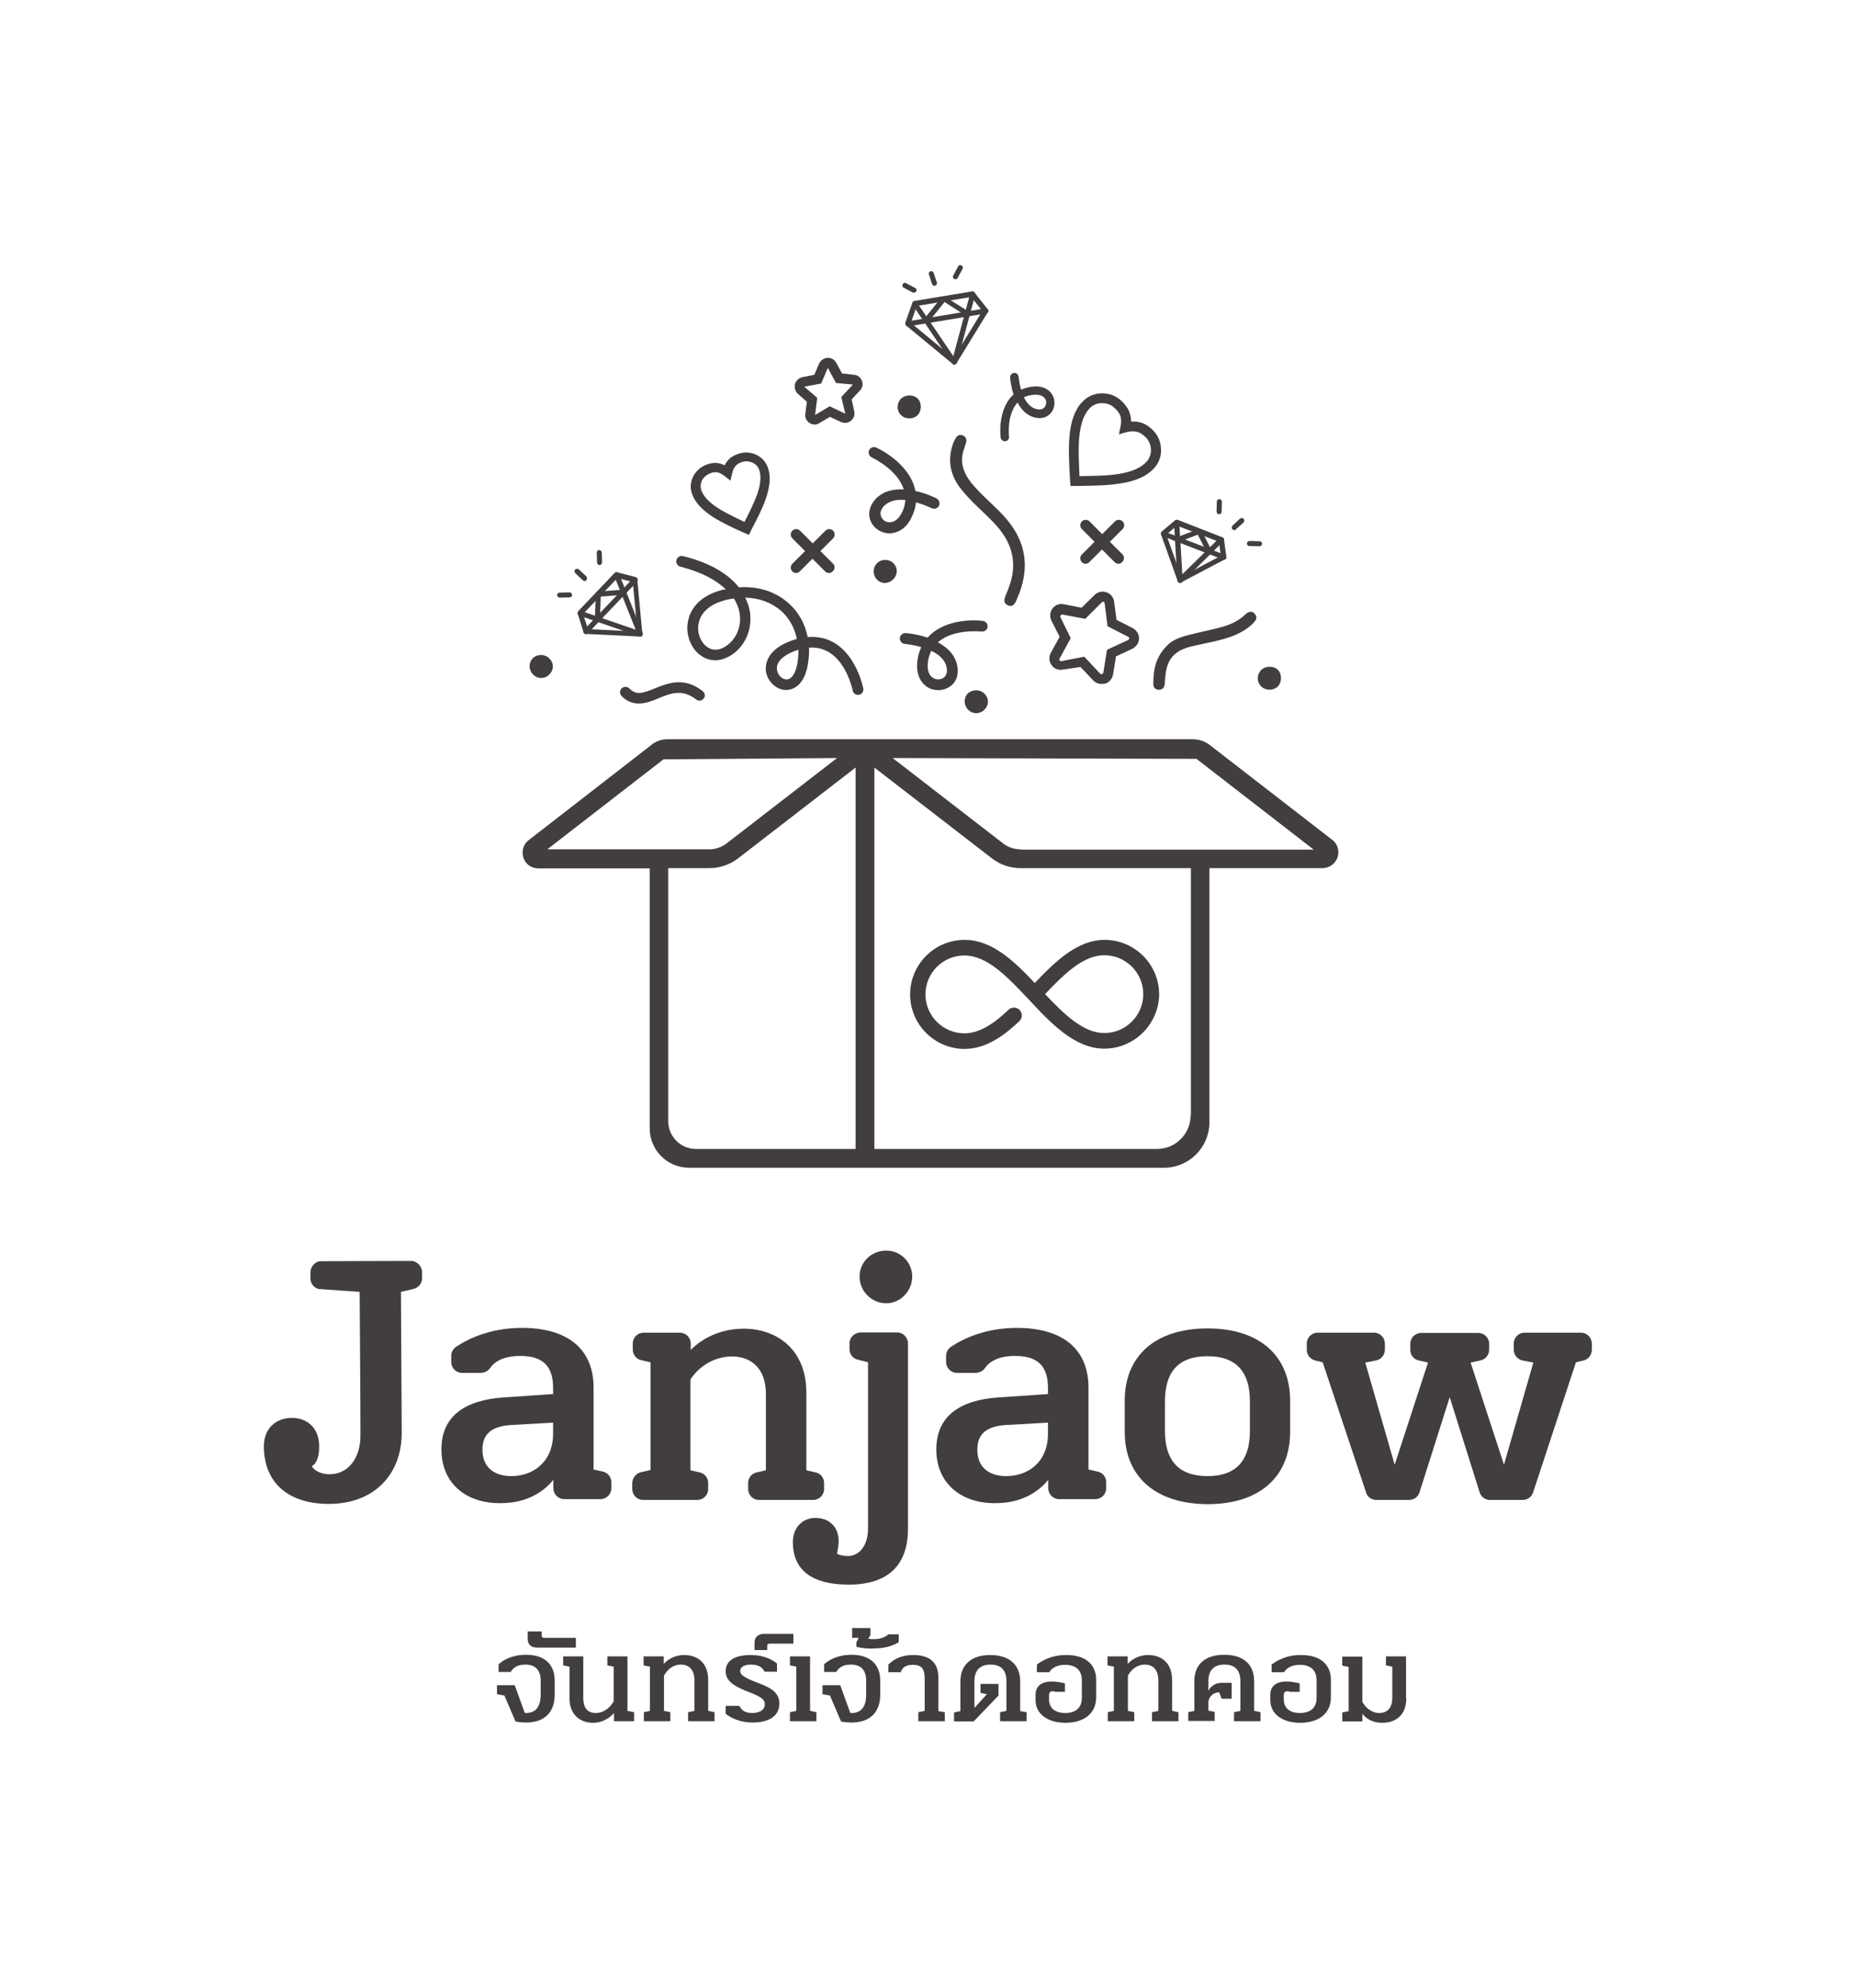 <?xml version="1.0" encoding="utf-8"?>
<!-- Generator: Adobe Illustrator 21.0.0, SVG Export Plug-In . SVG Version: 6.00 Build 0)  -->
<svg version="1.1" id="Layer_1" xmlns="http://www.w3.org/2000/svg" xmlns:xlink="http://www.w3.org/1999/xlink" x="0px" y="0px"
	 viewBox="0 0 701.7 751.1" style="enable-background:new 0 0 701.7 751.1;" xml:space="preserve">
<style type="text/css">
	.st0{fill:#423E40;}
	.st1{fill:none;}
	.st2{fill:#FFFFFF;}
	.st3{fill:none;stroke:#423E40;stroke-miterlimit:10;}
</style>
<g>
	<g>
		<g>
			<path class="st0" d="M209.6,634.9v5.5c0,6.3-3.7,10.4-10.8,10.4c-1.1,0-2.7-0.1-4-0.4l-4.2-9.8l-2.8-0.5v-3.4h6.7l3.8,10.5h0.5
				c3.8,0,5.5-2.6,5.5-6.9V635c0-4-2-6.1-5.8-6.1c-3.5,0-4.9,1.7-5.5,2.8h-4.6v-2.9c1.6-1.5,5-3.6,10.4-3.6
				C205.8,625.2,209.6,628.9,209.6,634.9z"/>
			<path class="st0" d="M199.4,619.2v-2.8h5.3v1.6c0,0.5,0.3,0.8,0.9,0.8h12v3.7h-14.5C201,622.5,199.4,621.6,199.4,619.2z"/>
			<path class="st0" d="M239.6,646.9v3.4H232v-3.1c-1,1.2-3.7,3.7-8,3.7c-4.4,0-8.8-2.7-8.8-9.3v-11.9l-2.4-0.5v-3.4h7.6v15.7
				c0,4.3,2.1,5.7,4.7,5.7c3.4,0,5.7-2.5,6.8-4.4v-13.1l-2.4-0.5v-3.4h7.6v20.6L239.6,646.9z"/>
			<path class="st0" d="M243.2,646.9l2.4-0.5v-16.7l-2.4-0.5v-3.4h7.6v2.9c1-1.2,3.6-3.4,7.8-3.4c4.7,0,9,2.7,9,9.5v11.6l2.4,0.5
				v3.4h-10v-3.4l2.4-0.5v-11.5c0-4.5-2.5-6-5.1-6c-3.1,0-5.3,2.1-6.4,4.2v13.3l2.4,0.5v3.4h-10V646.9z"/>
			<path class="st0" d="M274.2,647.5v-3h5.2c0.7,1.3,1.6,2.7,4.8,2.7c2.9,0,4.8-1.2,4.8-3.3c0-1.8-1.4-2.9-6.5-4.8
				c-5.9-2.3-8.3-4.4-8.3-7.7c0-4,3.5-6.1,9.4-6.1c5.5,0,8.5,2,10,3.2v3.1h-4.7c-0.5-1.1-1.7-2.7-5.1-2.7c-2.5,0-4.1,0.9-4.1,2.4
				c0,1.7,1.9,2.7,7.4,4.8c4.7,1.8,7.4,3.7,7.4,7.6c0,5-4.6,7.1-10,7.1C278.7,650.8,275.4,648.4,274.2,647.5z"/>
			<path class="st0" d="M285.1,620.7c0-2.4,1.6-3.4,3.7-3.4h11v3.7h-9c-0.6,0-0.9,0.3-0.9,0.9v1.5h-4.8V620.7z"/>
			<path class="st0" d="M306.1,646.4l2.4,0.5v3.4h-10v-3.4l2.4-0.5v-16.7l-2.4-0.5v-3.4h7.6V646.4z"/>
			<path class="st0" d="M332.6,634.9v5.5c0,6.3-3.7,10.4-10.8,10.4c-1.1,0-2.7-0.1-4-0.4l-4.2-9.8l-2.8-0.5v-3.4h6.7l3.8,10.5h0.5
				c3.8,0,5.5-2.6,5.5-6.9V635c0-4-2-6.1-5.8-6.1c-3.5,0-4.9,1.7-5.5,2.8h-4.6v-2.9c1.6-1.5,5-3.6,10.4-3.6
				C328.8,625.2,332.6,628.9,332.6,634.9z"/>
			<path class="st0" d="M323.6,622.2v-1.7l0.9-1.7H322v-3.7h6.9v2.7l-0.8,1.3c0.7,0.2,1.4,0.2,2.1,0.2c2.4,0,4.2-0.7,5.5-1.8h3.9
				v2.9c-1.6,1.1-4.6,2.4-9.3,2.4C328.2,623,325.6,622.7,323.6,622.2z"/>
			<path class="st0" d="M357,646.9v3.4h-10v-3.4l2.4-0.5V634c0-3.6-1.3-5-4.5-5c-3.4,0-4.2,1.7-4.5,2.8h-4.7v-2.9
				c1.3-1.3,4-3.6,9.4-3.6c6.4,0,9.5,3,9.5,8.6v12.6L357,646.9z"/>
			<path class="st0" d="M387.9,646.9v3.4h-10v-3.4l2.4-0.5v-11.2c0-4-1.9-6.3-6-6.3c-4.1,0-6.1,2.3-6.1,6.3v10.1l4.7-5.2l-2.4-0.5
				v-3.4h6.8v4.4l-9.4,9.8h-7.4v-3.4l2.4-0.5v-11.2c0-6.2,4-10,11.3-10c7.3,0,11.3,3.8,11.3,10v11.2L387.9,646.9z"/>
			<path class="st0" d="M414.2,634.7v6.6c0,6.3-4.9,9.6-11.6,9.6s-11.3-3.3-11.3-8.6v-2c0-3.1,2.1-5,6.1-5c1.6,0,3.4,0.3,5,0.7v3.2
				h-3.7c-0.3-0.2-0.7-0.2-1-0.2c-0.9,0-1.3,0.5-1.3,1.5v1.6c0,2.9,1.9,5.1,6.1,5.1c4.2,0,6.3-2.2,6.3-5.7v-6.6
				c0-3.7-2.1-5.9-6.3-5.9c-3.9,0-5.4,1.8-6,2.8h-4.7v-2.9c1.6-1.2,5.2-3.6,10.9-3.6C410,625.2,414.2,628.7,414.2,634.7z"/>
			<path class="st0" d="M418.5,646.9l2.4-0.5v-16.7l-2.4-0.5v-3.4h7.6v2.9c1-1.2,3.6-3.4,7.8-3.4c4.7,0,9,2.7,9,9.5v11.6l2.4,0.5
				v3.4h-10v-3.4l2.4-0.5v-11.5c0-4.5-2.5-6-5.1-6c-3.1,0-5.3,2.1-6.4,4.2v13.3l2.4,0.5v3.4h-10V646.9z"/>
			<path class="st0" d="M448.9,646.9l2.4-0.5v-11.2c0-6.3,4-10,11.3-10c7.3,0,11.3,3.7,11.3,10v11.2l2.4,0.5v3.4h-10v-3.4l2.4-0.5
				v-11.2c0-4-1.9-6.3-6-6.3c-4.1,0-6.1,2.3-6.1,6.3v3.7c0.5-1.3,2.3-3.1,4.8-3.1h4v6h-3.8l-0.9-2.4c-1.9,0-3.7,1.2-4.1,3.5v3.4
				l2.4,0.5v3.4h-10V646.9z"/>
			<path class="st0" d="M502.9,634.7v6.6c0,6.3-4.9,9.6-11.6,9.6c-6.7,0-11.3-3.3-11.3-8.6v-2c0-3.1,2.1-5,6.1-5
				c1.6,0,3.4,0.3,5,0.7v3.2h-3.7c-0.3-0.2-0.7-0.2-1-0.2c-0.9,0-1.3,0.5-1.3,1.5v1.6c0,2.9,1.9,5.1,6.1,5.1c4.2,0,6.3-2.2,6.3-5.7
				v-6.6c0-3.7-2.1-5.9-6.3-5.9c-3.9,0-5.4,1.8-6,2.8h-4.7v-2.9c1.6-1.2,5.2-3.6,10.9-3.6C498.7,625.2,502.9,628.7,502.9,634.7z"/>
			<path class="st0" d="M531.4,641.6c0,6.6-4.2,9.3-9.1,9.3c-4.1,0-6.3-1.9-7.5-3.4v2.9h-7.6v-3.4l2.4-0.5v-16.7l-2.4-0.5v-3.4h7.6
				V643c1.1,2,3.3,4.2,6.4,4.2c2.6,0,4.9-1.5,4.9-5.7v-11.8l-2.4-0.5v-3.4h7.6V641.6z"/>
		</g>
		<g>
			<path class="st0" d="M166.8,547.6c0-12.9,9.4-18.6,23.1-19.6l19.1-1.3v-2.3c0-8.3-3.9-12.1-12.4-12.1c-6.6,0-9.9,2.3-11.5,4.7
				c-0.8,1.1-2.2,1.7-3.6,1.7h-6.9c-2.3,0-4.1-1.9-4.1-4.1v-2.3c0-1.4,0.7-2.7,1.9-3.5c5-3.3,13.3-7.1,24.9-7.1
				c16.6,0,27,7.5,27,22.6v30.9l3.5,0.8c1.9,0.4,3.2,2.1,3.2,4v2.3c0,2.3-1.9,4.1-4.1,4.1h-13.7c-2.3,0-4.1-1.9-4.1-4.1v-3.2
				c-3.9,4.8-10.4,8.8-19.7,8.8C176.7,568.2,166.8,560.9,166.8,547.6z M209,541.6v-4.1l-16,0.9c-7.4,0.5-10.7,3.5-10.7,9.3
				c0,7,4.8,10,10.9,10C201.2,557.7,209,552.6,209,541.6z"/>
			<path class="st0" d="M242.3,556.2l3.5-0.8v-40.7l-3.5-0.8c-1.9-0.4-3.2-2.1-3.2-4v-2.3c0-2.3,1.9-4.1,4.1-4.1h13.7
				c2.3,0,4.1,1.9,4.1,4.1v2.4c2.3-2.3,9-8,20-8c12.4,0,23.7,7.7,23.7,24.2v29.3l3.5,0.8c1.9,0.4,3.2,2.1,3.2,4v2.3
				c0,2.3-1.9,4.1-4.1,4.1h-20.5c-2.3,0-4.1-1.9-4.1-4.1v-2.3c0-1.9,1.3-3.6,3.2-4l3.5-0.8v-28.9c0-9.8-5.8-14.1-12.8-14.1
				c-6.7,0-12.6,3.8-15.7,8.7v34.3l3.5,0.8c1.9,0.4,3.2,2.1,3.2,4v2.3c0,2.3-1.9,4.1-4.1,4.1h-20.5c-2.3,0-4.1-1.9-4.1-4.1v-2.3
				C239,558.3,240.4,556.6,242.3,556.2z"/>
			<path class="st0" d="M353.8,547.6c0-12.9,9.4-18.6,23.1-19.6l19.1-1.3v-2.3c0-8.3-3.9-12.1-12.4-12.1c-6.6,0-9.9,2.3-11.5,4.7
				c-0.8,1.1-2.2,1.7-3.6,1.7h-6.9c-2.3,0-4.1-1.9-4.1-4.1v-2.3c0-1.4,0.7-2.7,1.9-3.5c5-3.3,13.3-7.1,24.9-7.1
				c16.6,0,27,7.5,27,22.6v30.9l3.5,0.8c1.9,0.4,3.2,2.1,3.2,4v2.3c0,2.3-1.9,4.1-4.1,4.1h-13.7c-2.3,0-4.1-1.9-4.1-4.1v-3.2
				c-3.9,4.8-10.4,8.8-19.7,8.8C363.8,568.2,353.8,560.9,353.8,547.6z M396,541.6v-4.1l-16,0.9c-7.4,0.5-10.7,3.5-10.7,9.3
				c0,7,4.8,10,10.9,10C388.3,557.7,396,552.6,396,541.6z"/>
			<path class="st0" d="M425,541v-11.8c0-16.7,11.3-27.3,31.3-27.3c19.9,0,31.2,10.6,31.2,27.3V541c0,16.7-11.3,27.3-31.2,27.3
				C436.4,568.2,425,557.7,425,541z M472.3,540.7v-11.3c0-10.9-5-17-16-17c-11.1,0-16.1,6-16.1,17v11.3c0,10.9,5,17,16.1,17
				C467.3,557.7,472.3,551.6,472.3,540.7z"/>
			<path class="st0" d="M499.8,514.7l-2.9-0.7c-1.8-0.5-3.1-2.1-3.1-4v-2.4c0-2.3,1.9-4.1,4.1-4.1h21.3c2.3,0,4.1,1.9,4.1,4.1v2.3
				c0,2-1.4,3.7-3.3,4.1l-4.1,0.8l11.1,38.6l12.6-38.6l-3.5-0.8c-1.9-0.4-3.2-2.1-3.2-4v-2.3c0-2.3,1.9-4.1,4.1-4.1h21.6
				c2.3,0,4.1,1.9,4.1,4.1v2.3c0,1.9-1.4,3.6-3.3,4l-3.7,0.8l12.6,38.6l11.1-38.6l-4.1-0.8c-1.9-0.4-3.3-2.1-3.3-4.1v-2.3
				c0-2.3,1.9-4.1,4.1-4.1h21.3c2.3,0,4.1,1.9,4.1,4.1v2.4c0,1.9-1.3,3.6-3.1,4l-2.9,0.7l-16.2,49.2c-0.6,1.7-2.1,2.8-3.9,2.8h-12.4
				c-1.8,0-3.4-1.2-3.9-2.9l-11.3-35.9l-11.4,35.9c-0.5,1.7-2.1,2.9-3.9,2.9h-12.4c-1.8,0-3.4-1.1-3.9-2.8L499.8,514.7z"/>
			<path class="st0" d="M155.2,476.4l-33.9,0.1c-2.2,0-4,2-4,4.3l0,2.2c0,2,1.4,3.6,3.1,4l15.5,1.1c0.1,16.9,0.3,40.8,0.3,53.9
				c0.1,8.9-4.6,15-11.7,15c-3.1,0-5.8-1.3-6.7-3.1c1.8-0.7,2.9-3.8,2.8-7.6c0-6.5-4.3-10.7-10.5-10.6s-10.4,4.3-10.4,10.8
				c0.1,13.8,9.3,21.8,24.9,21.7c16.5-0.1,27.3-10.9,27.2-27.1l-0.3-53l4.7-1.1c2-0.5,3.3-2.2,3.3-4l0-2.2
				C159.5,478.3,157.4,476.3,155.2,476.4z"/>
			<g>
				<path class="st0" d="M339,503.4h-13.6c-2.5,0-4.4,1.9-4.4,4.1v2.2c0,2.2,1.6,3.8,3.5,4.1l3.5,0.9v62.8c0,6.3-3.2,10.4-7.6,10.4
					c-1.6,0-3.2-0.3-4.1-0.9c0.3-1.6,0.6-3.5,0.6-4.7c0-5.4-3.5-8.8-8.8-8.8c-5,0-8.5,3.8-8.5,9.1c0,10.7,7.3,16.1,21.1,16.1
					c14.8,0,22.4-7.3,22.4-21.1v-70C343.1,505.3,341.2,503.4,339,503.4z M334.9,492.4c5.4,0,9.8-4.7,9.8-10.1s-4.4-9.8-9.8-9.8
					c-5.7,0-10.1,4.4-10.1,9.8S329.2,492.4,334.9,492.4z"/>
			</g>
		</g>
	</g>
	<g>
		<path class="st0" d="M394.9,375.6c7.4,7.8,14.5,14.7,22.4,14.7c8.1,0,14.7-6.6,14.7-14.7c0-8.1-6.6-14.7-14.7-14.7
			C409.4,360.9,402.3,367.8,394.9,375.6z M417.3,396.2c-11.1,0-20-9.4-28.5-18.5c-8.1-8.6-15.7-16.7-24.4-16.7
			c-8.1,0-14.7,6.6-14.7,14.7c0,8.1,6.6,14.7,14.7,14.7c5,0,10.2-2.7,16.7-8.9c1.2-1.1,3-1.1,4.2,0.1c1.1,1.2,1.1,3-0.1,4.2
			c-5.2,4.9-12.2,10.5-20.7,10.5c-11.3,0-20.6-9.2-20.6-20.6c0-11.3,9.2-20.6,20.6-20.6c10.3,0,18.6,7.9,26.5,16.3
			c7.9-8.3,16.2-16.3,26.4-16.3c11.3,0,20.6,9.2,20.6,20.6C437.9,386.9,428.6,396.2,417.3,396.2z"/>
		<g>
			<path class="st0" d="M273.5,226.9c1.3-0.4,2.5-0.6,3.8-0.8c1.6,2.6,2.2,5,2.3,6.6c0.5,5.2-2.3,10.2-6.7,12.2
				c-2.7,1.2-4.8,0.3-6-0.7c-2.4-1.9-3.6-5.5-2.9-8.7C264.8,231.4,268.2,228.4,273.5,226.9z M301.4,245.6c0.1,0,0.2-0.1,0.3-0.1
				c0,1.7-0.1,3.4-0.4,5.2c-0.7,3.8-2.2,6-4.1,6c-1.7,0-3.3-1.7-3.6-3.6C293.1,250.1,296.1,247.3,301.4,245.6z M272.4,223
				c-9.3,2.6-11.8,8.4-12.4,11.6c-0.9,4.2,0.4,8.7,3.2,11.7c0.4,0.4,0.7,0.7,1.1,1c3,2.4,6.7,2.8,10.2,1.2c6-2.7,9.6-9.2,9-16.2
				c-0.1-1.6-0.6-3.9-1.9-6.5c5.3,0.1,10,1.9,13.7,5.1c3,2.8,5,6.4,5.8,10.5c-0.3,0.1-0.7,0.2-1,0.3c-11,3.5-10.9,10-10.7,11.9
				c0.6,3.9,3.9,7,7.6,7.1c1.5,0,6.6-0.6,8.2-9.3c0.4-2.3,0.6-4.5,0.5-6.7c2.8-0.2,5.3,0.4,7.5,1.7c6.9,4.1,9,14.4,9,14.5
				c0.2,1.1,1.3,1.8,2.4,1.6c1.1-0.2,1.8-1.3,1.6-2.4c-0.1-0.5-2.4-12.1-10.9-17.2c-3-1.8-6.4-2.5-10.1-2.2c-1-5-3.4-9.4-7.1-12.7
				c-5-4.5-11.6-6.6-18.9-6.1c-3.5-4.4-9.8-9-21.1-11.8c-1.1-0.3-2.2,0.4-2.5,1.5c-0.3,1.1,0.4,2.2,1.5,2.5
				c8.6,2.2,13.9,5.4,17.2,8.6C273.7,222.7,273.1,222.8,272.4,223z"/>
			<path class="st0" d="M314.8,213l-4.8-4.8l4.8-4.8c0.8-0.8,0.8-2.1,0-2.9c-0.8-0.8-2.1-0.8-2.9,0l-4.8,4.8l-4.8-4.8
				c-0.8-0.8-2.1-0.8-2.9,0c-0.8,0.8-0.8,2.1,0,2.9l4.8,4.8l-4.8,4.8c-0.8,0.8-0.8,2.1,0,2.9c0.4,0.4,0.9,0.6,1.4,0.6
				c0.5,0,1-0.2,1.4-0.6l4.8-4.8l4.8,4.8c0.4,0.4,0.9,0.6,1.4,0.6c0.5,0,1-0.2,1.4-0.6C315.6,215.1,315.6,213.7,314.8,213z"/>
			<path class="st0" d="M247.4,260.1c-4.5,1.8-6.9,2.7-9.6,0c-0.8-0.8-2.1-0.8-2.9,0c-0.8,0.8-0.8,2.1,0,2.9
				c2.1,2.1,4.3,2.8,6.5,2.8c2.6,0,5.1-1,7.5-2c4.6-1.9,8.9-3.6,14.2,0.5c0.9,0.7,2.2,0.5,2.8-0.4c0.7-0.9,0.5-2.1-0.4-2.8
				C258.5,255.6,252.4,258.1,247.4,260.1z"/>
			<path class="st0" d="M333,195.3c-0.2-0.5-0.3-1-0.3-1.5c0.1-0.8,0.5-1.7,1.2-2.5c2.1-2.2,5.2-2.7,8.2-2.4
				c-0.1,0.9-0.2,1.8-0.5,2.8c-1.1,3.4-2.9,5.4-5.1,5.6C335,197.5,333.6,196.6,333,195.3z M345.4,193.1c0.4-1.1,0.6-2.2,0.7-3.3
				c3.3,0.9,5.9,2.2,6,2.2c1,0.5,2.2,0.1,2.7-0.9c0.1-0.2,0.2-0.5,0.2-0.8c0.1-0.8-0.4-1.6-1.1-2c-0.3-0.1-3.7-1.9-8-2.8
				c-1.5-8.1-9.6-14-14.8-16.4c-1-0.5-2.2,0-2.7,1c-0.4,1,0,2.2,1,2.7c0.1,0.1,9.7,4.5,12.1,12.1c-3.8-0.2-7.8,0.6-10.7,3.7
				c-2.3,2.5-3,5.7-1.7,8.5c1.3,2.8,4.3,4.6,7.5,4.4C338.6,201.3,343.1,200.3,345.4,193.1z"/>
			<path class="st0" d="M384.1,226.7c-0.6,1.5-1.5,2.8-3.3,2c-1.7-0.8-1.4-2.3-0.8-3.7c0.6-1.5,1.2-2.9,1.7-4.5
				c2.8-8.7,0.3-16.1-5.8-22.6c-4.2-4.5-9-8.3-12.8-13.2c-3.9-4.9-5.1-10.4-3.2-16.4c0.3-1.1,0.8-2.1,1.4-3c0.6-1,1.7-1.2,2.7-0.7
				c1,0.5,1.3,1.4,1.1,2.4c-0.4,1.5-1,2.9-1.3,4.3c-0.9,4.2,0.6,7.8,3.2,11.1c3.5,4.3,7.9,7.9,11.7,11.9
				C387.9,203.9,389.6,214.7,384.1,226.7z"/>
			<path class="st0" d="M441.2,243.7c1.6-1.7,4.5-2.9,7.6-3.7c4.2-1.1,8.4-1.9,12.5-3c3.4-0.9,6.6-2.3,9.2-4.8
				c1.2-1.1,2.6-1.6,3.7-0.2c1.2,1.4,0.2,2.6-0.9,3.7c-3.9,3.7-8.8,5.3-13.9,6.5c-3,0.7-6.1,1.3-9.1,2c-6.7,1.6-9.5,5-10,11.8
				c-0.1,0.9-0.1,1.8-0.2,2.6c-0.2,1.3-0.9,2-2.2,2c-1.3,0-2.1-0.8-2.1-2.1C435.8,253.3,436.5,248.3,441.2,243.7z"/>
			<path class="st0" d="M331.4,212.8L331.4,212.8c1.7-1.7,4.5-1.7,6.2,0c3.9,4.1-2.1,10.1-6.2,6.2
				C329.7,217.3,329.7,214.5,331.4,212.8z"/>
			<path class="st0" d="M372,262.1c1.8,1.8,1.7,4.4-0.1,6.1c-1.7,1.7-4.5,1.7-6.2-0.2c-1.6-1.7-1.6-4.4,0.1-6.1
				C367.6,260.4,370.4,260.4,372,262.1z"/>
			<path class="st0" d="M482.8,259.4c-1.7,1.6-4.6,1.6-6.3-0.1c-1.7-1.8-1.6-4.5,0.1-6.2c1.7-1.6,4.6-1.6,6.3,0
				C484.5,254.8,484.4,257.8,482.8,259.4z"/>
			<path class="st0" d="M351.9,245.9c2.8,1.3,5.2,3.3,5.8,6.3c0.4,1.7-0.1,3.1-1.2,3.9c-1.2,0.8-2.9,0.8-4.1-0.1
				c-1.8-1.2-2.3-3.9-1.5-7.4C351.2,247.6,351.5,246.7,351.9,245.9z M350.5,240.9c-4.2-1.4-8-1.7-8.3-1.7c-1.1-0.1-2.1,0.8-2.2,1.9
				c0,1.1,0.8,2.1,1.9,2.2c0.1,0,3,0.2,6.2,1.2c-0.4,1-0.8,2-1.1,3.2c-1.7,7.4,1.6,10.6,3.1,11.7c2.6,1.8,6.1,1.8,8.7,0.1
				c2.6-1.7,3.6-4.7,2.9-8.1c-0.9-4.2-3.9-6.9-7.3-8.7c5.7-5.2,16.1-4.1,16.6-4.1c1.1,0.1,2.1-0.7,2.2-1.8c0-0.1,0-0.1,0-0.2
				c0-1-0.8-1.9-1.8-2C365.9,233.9,355.9,234.7,350.5,240.9z"/>
			<path class="st0" d="M424.2,209.5l-4.8-4.8l4.8-4.8c0.8-0.8,0.8-2.1,0-2.9c-0.8-0.8-2.1-0.8-2.9,0l-4.8,4.8l-4.8-4.8
				c-0.8-0.8-2.1-0.8-2.9,0c-0.8,0.8-0.8,2.1,0,2.9l4.8,4.8l-4.8,4.8c-0.8,0.8-0.8,2.1,0,2.9c0.4,0.4,0.9,0.6,1.4,0.6
				c0.5,0,1-0.2,1.4-0.6l4.8-4.8l4.8,4.8c0.4,0.4,0.9,0.6,1.4,0.6c0.5,0,1-0.2,1.4-0.6C424.9,211.6,424.9,210.3,424.2,209.5z"/>
			<path class="st0" d="M389.1,149.4c2.7-0.6,4.8-0.2,5.7,1.1c0.7,0.9,0.7,2.2,0,3.2c-0.6,0.9-1.7,1.2-3,0.9
				c-2.3-0.5-3.9-2.4-4.9-4.5C387.6,149.8,388.3,149.5,389.1,149.4z M378.1,165.3c0.1,0.8,0.8,1.4,1.6,1.4c0.1,0,0.1,0,0.2,0
				c0.9-0.1,1.5-0.9,1.4-1.7c-0.1-0.4-0.9-8.4,3.2-12.9c1.4,2.6,3.5,5,6.7,5.7c2.6,0.6,5-0.3,6.3-2.3c1.3-2,1.3-4.7-0.1-6.7
				c-0.8-1.2-3.3-3.8-9.1-2.4c-0.9,0.2-1.7,0.5-2.5,0.8c-0.7-2.6-0.9-4.8-0.9-4.8c-0.1-0.9-0.8-1.6-1.7-1.5
				c-0.9,0.1-1.5,0.8-1.5,1.7c0,0.3,0.2,3.2,1.3,6.4C378.3,153.2,377.6,160.9,378.1,165.3z"/>
			<path class="st0" d="M404.5,183.6l-0.2-2.7c-0.3-5.4-0.6-11-0.2-15.9c0.5-5.9,2.1-10.3,4.9-13.2c1.9-2,4.5-3.2,7.4-3.2
				c2.8,0,5.5,1,7.5,3c2.4,2.3,3.5,4.7,3.5,7.7c0.7-0.1,1.3,0,1.9,0c2.2,0.2,4.2,1.2,6,2.9c2.1,1.9,3.3,4.5,3.4,7.3
				c0.2,2.8-0.8,5.5-2.7,7.5c-2.8,3-6.9,4.8-12.9,5.7c-4.9,0.8-10.5,0.8-15.9,0.9L404.5,183.6z M418.5,152.6
				c-0.7-0.2-1.4-0.3-2.1-0.3c-1.8,0-3.5,0.7-4.7,2c-2.2,2.3-3.4,5.9-3.9,11c-0.4,4.5-0.1,9.6,0.1,14.6c5-0.1,10.2-0.1,14.6-0.8
				c5.1-0.8,8.6-2.3,10.7-4.6c1.2-1.3,1.8-3,1.7-4.8c-0.1-1.8-0.9-3.6-2.3-4.8c-1.3-1.2-2.5-1.8-3.9-1.9c-0.9-0.1-1.9,0-3.1,0.3
				l-2.8,0.8l0.6-2.9c0.6-3.1,0.1-4.9-2.1-6.9C420.5,153.5,419.6,152.9,418.5,152.6z"/>
			<path class="st0" d="M283,202.1l-2.3-1c-4-1.8-8.1-3.7-11.5-5.9c-4.1-2.7-6.6-5.5-7.7-8.6c-0.8-2.2-0.6-4.6,0.5-6.7
				c1.1-2.1,2.9-3.6,5.1-4.4c2.5-0.9,4.6-0.8,6.7,0.3c0.2-0.4,0.4-0.7,0.6-1c1-1.6,2.5-2.6,4.5-3.3c2.2-0.8,4.6-0.7,6.8,0.3
				c2.2,1,3.8,2.8,4.5,5c1.1,3.2,0.8,6.8-0.8,11.6c-1.3,3.8-3.4,7.8-5.4,11.6L283,202.1z M270.4,178.4c-0.6,0-1.3,0.1-2,0.4
				c-1.3,0.5-2.4,1.4-3.1,2.6c-0.6,1.2-0.7,2.6-0.3,3.8c0.8,2.3,2.8,4.5,6.2,6.7c2.9,1.9,6.6,3.6,10.1,5.3c1.8-3.5,3.6-7.1,4.8-10.4
				c1.3-3.8,1.6-6.8,0.8-9.2c-0.4-1.3-1.4-2.3-2.6-2.8c-1.3-0.6-2.7-0.7-4-0.2c-1.3,0.4-2.1,1-2.7,1.9c-0.4,0.6-0.7,1.3-0.9,2.2
				l-0.7,2.9l-2.3-1.8C272.5,178.9,271.5,178.4,270.4,178.4z"/>
			<path class="st0" d="M307.9,160.4c-0.7,0-1.4-0.2-2-0.6c-1.2-0.8-1.8-2.1-1.6-3.5l0.6-4.5l-3.4-3c-1-0.9-1.4-2.3-1.1-3.7
				c0.4-1.3,1.4-2.3,2.8-2.6l4.5-0.9l1.8-4.2c0.6-1.3,1.8-2.1,3.2-2.2c1.4-0.1,2.7,0.7,3.3,1.9l2.2,4l4.5,0.5c1.4,0.1,2.5,1,3,2.3
				c0.5,1.3,0.2,2.7-0.8,3.7l-3.1,3.3l1,4.5c0.3,1.4-0.2,2.7-1.3,3.6c-1.1,0.9-2.5,1-3.8,0.4l-4.1-1.9l-3.9,2.3
				C309.1,160.2,308.5,160.4,307.9,160.4z M312.8,139l-2.5,5.9l-6.4,1.2l4.9,4.2l-0.8,6.5l5.5-3.3l5.9,2.8l-1.5-6.3l4.4-4.7
				l-6.4-0.6L312.8,139z M322.3,145.2l1.3,1.3L322.3,145.2C322.3,145.2,322.3,145.2,322.3,145.2z"/>
			<path class="st0" d="M416.2,258.4c-1.2,0-2.3-0.5-3.2-1.4l-4.7-5l-6.8,1c-1.7,0.3-3.3-0.4-4.2-1.8c-1-1.4-1-3.1-0.2-4.6l3.3-6
				l-3.1-6.1c-0.7-1.5-0.6-3.2,0.4-4.6c1-1.3,2.6-2,4.3-1.6l6.7,1.3l4.9-4.8c1.2-1.2,2.9-1.6,4.5-1c1.6,0.5,2.7,1.9,2.9,3.6l0.9,6.8
				l6.1,3.1c1.5,0.8,2.4,2.3,2.4,3.9c0,1.7-1,3.1-2.5,3.9l-0.8-1.7l0.8,1.7l-6.2,2.9l-1.1,6.8c-0.3,1.6-1.4,3-3,3.5
				C417,258.3,416.6,258.4,416.2,258.4z M409.7,248.1l6,6.4c0.2,0.3,0.5,0.2,0.7,0.2c0.1,0,0.4-0.2,0.5-0.5l1.4-8.7l8-3.7
				c0.3-0.2,0.4-0.4,0.4-0.6c0-0.2,0-0.4-0.4-0.6l-7.8-4l-1.1-8.7c0-0.4-0.3-0.5-0.4-0.5c-0.1,0-0.4-0.1-0.7,0.2l-6.2,6.2l-8.6-1.6
				c-0.3-0.1-0.6,0.1-0.7,0.3c-0.1,0.1-0.2,0.4-0.1,0.7l3.9,7.9l-4.2,7.7c-0.2,0.3-0.1,0.6,0,0.7c0.1,0.1,0.3,0.4,0.6,0.3
				L409.7,248.1z"/>
			<g>
				<path class="st0" d="M360.6,137.7c-0.2,0-0.4-0.1-0.6-0.2L342.4,123c-0.3-0.3-0.4-0.7-0.3-1.1l2.7-7.6c0.1-0.3,0.4-0.6,0.7-0.6
					l21.8-3.6c0.3-0.1,0.7,0.1,0.9,0.4l5,6.3c0.2,0.3,0.3,0.8,0.1,1.1l-11.9,19.4c-0.1,0.2-0.4,0.4-0.7,0.4
					C360.7,137.7,360.6,137.7,360.6,137.7z M344.2,122l16.1,13.3l10.9-17.8l-4.2-5.3l-20.6,3.4L344.2,122z"/>
				<path class="st0" d="M343.1,123.3c-0.5,0-0.9-0.3-0.9-0.8c-0.1-0.5,0.3-1,0.8-1.1l29.4-4.9c0.5-0.1,1,0.3,1.1,0.8
					c0.1,0.5-0.3,1-0.8,1.1l-29.4,4.9C343.2,123.3,343.1,123.3,343.1,123.3z"/>
				<path class="st0" d="M360.6,137.7c-0.3,0-0.6-0.1-0.8-0.4l-14.9-22c-0.3-0.4-0.2-1,0.3-1.3c0.4-0.3,1-0.2,1.3,0.3l14.9,22
					c0.3,0.4,0.2,1-0.3,1.3C360.9,137.7,360.8,137.7,360.6,137.7z"/>
				<path class="st0" d="M360.6,137.7c-0.1,0-0.2,0-0.2,0c-0.5-0.1-0.8-0.7-0.7-1.2l6.9-25.6c0.1-0.5,0.7-0.8,1.2-0.7
					c0.5,0.1,0.8,0.7,0.7,1.2l-6.9,25.6C361.4,137.4,361,137.7,360.6,137.7z"/>
				<path class="st0" d="M350,122.1c-0.2,0-0.4-0.1-0.6-0.2c-0.4-0.3-0.5-0.9-0.2-1.4l6.6-8.2c0.3-0.4,0.9-0.5,1.3-0.2l8.9,5.6
					c0.4,0.3,0.6,0.9,0.3,1.3c-0.3,0.4-0.9,0.6-1.3,0.3l-8.1-5.2l-6,7.5C350.6,122,350.3,122.1,350,122.1z"/>
			</g>
			<g>
				<path class="st0" d="M241.9,240.5C241.9,240.5,241.9,240.5,241.9,240.5l-20.5-1c-0.4,0-0.8-0.3-0.9-0.7l-2.2-6.9
					c-0.1-0.3,0-0.7,0.2-1l13.7-14.4c0.2-0.3,0.6-0.3,0.9-0.3l7,1.8c0.4,0.1,0.7,0.4,0.7,0.8l1.9,20.4c0,0.3-0.1,0.6-0.3,0.8
					C242.5,240.4,242.2,240.5,241.9,240.5z M222.2,237.7l18.7,0.9l-1.8-18.7l-5.8-1.5l-13,13.6L222.2,237.7z"/>
				<path class="st0" d="M221.4,239.6c-0.2,0-0.5-0.1-0.7-0.3c-0.4-0.4-0.4-1,0-1.4l18.6-19.5c0.4-0.4,1-0.4,1.4,0
					c0.4,0.4,0.4,1,0,1.4l-18.6,19.5C221.9,239.5,221.7,239.6,221.4,239.6z"/>
				<path class="st0" d="M241.9,240.5c-0.1,0-0.2,0-0.3-0.1l-22.7-7.8c-0.5-0.2-0.8-0.7-0.6-1.2c0.2-0.5,0.7-0.8,1.2-0.6l22.7,7.8
					c0.5,0.2,0.8,0.7,0.6,1.2C242.7,240.3,242.3,240.5,241.9,240.5z"/>
				<path class="st0" d="M241.9,240.5c-0.4,0-0.7-0.2-0.9-0.6l-8.9-22.3c-0.2-0.5,0-1.1,0.5-1.3c0.5-0.2,1.1,0,1.3,0.5l8.9,22.3
					c0.2,0.5,0,1.1-0.5,1.3C242.2,240.5,242.1,240.5,241.9,240.5z"/>
				<path class="st0" d="M225.8,234.9C225.8,234.9,225.8,234.9,225.8,234.9c-0.6,0-1-0.5-1-1l0.3-9.5c0-0.5,0.4-0.9,0.9-0.9l9.5-0.7
					c0.6,0,1,0.4,1,0.9c0,0.5-0.4,1-0.9,1l-8.6,0.7l-0.3,8.6C226.8,234.5,226.4,234.9,225.8,234.9z"/>
			</g>
			<g>
				<path class="st0" d="M445.9,220.2c-0.1,0-0.2,0-0.3-0.1c-0.3-0.1-0.5-0.3-0.6-0.6l-6.3-17.6c-0.1-0.4,0-0.8,0.3-1.1l5-4.2
					c0.3-0.2,0.6-0.3,1-0.2l16.9,6.6c0.3,0.1,0.6,0.4,0.6,0.8l0.9,6.5c0.1,0.4-0.1,0.8-0.5,1l-16.5,8.7
					C446.2,220.2,446.1,220.2,445.9,220.2z M440.7,202l5.7,15.9l14.9-7.9l-0.7-5.3l-15.9-6.1L440.7,202z"/>
				<path class="st0" d="M462.5,211.5c-0.1,0-0.2,0-0.3-0.1l-22.9-8.8c-0.5-0.2-0.7-0.7-0.6-1.2c0.2-0.5,0.7-0.7,1.2-0.6l22.9,8.8
					c0.5,0.2,0.7,0.7,0.6,1.2C463.2,211.3,462.8,211.5,462.5,211.5z"/>
				<path class="st0" d="M445.9,220.2c-0.5,0-0.9-0.4-1-0.9l-1.3-21.8c0-0.5,0.4-1,0.9-1c0,0,0,0,0.1,0c0.5,0,0.9,0.4,1,0.9
					l1.3,21.8C446.9,219.8,446.5,220.2,445.9,220.2C446,220.2,446,220.2,445.9,220.2z"/>
				<path class="st0" d="M445.9,220.2c-0.2,0-0.5-0.1-0.7-0.3c-0.4-0.4-0.4-1,0-1.4l15.6-15.3c0.4-0.4,1-0.4,1.4,0
					c0.4,0.4,0.4,1,0,1.4L446.6,220C446.4,220.2,446.2,220.2,445.9,220.2z"/>
				<path class="st0" d="M457,209.4c-0.4,0-0.7-0.2-0.9-0.5l-3.5-6.9l-7.3,2.8c-0.5,0.2-1.1-0.1-1.2-0.6c-0.2-0.5,0.1-1.1,0.6-1.2
					l8.1-3.1c0.5-0.2,1,0,1.2,0.5l3.9,7.7c0.2,0.5,0,1.1-0.4,1.3C457.3,209.4,457.2,209.4,457,209.4z"/>
			</g>
			<g>
				<path class="st0" d="M353.1,108c-0.4,0-0.8-0.3-0.9-0.7l-1.2-3.6c-0.2-0.5,0.1-1,0.6-1.2c0.5-0.2,1,0.1,1.2,0.6l1.2,3.6
					c0.2,0.5-0.1,1-0.6,1.2C353.3,108,353.2,108,353.1,108z"/>
				<path class="st0" d="M345.3,110.6c-0.1,0-0.3,0-0.4-0.1l-3.4-1.8c-0.5-0.2-0.7-0.8-0.4-1.3c0.2-0.5,0.8-0.7,1.3-0.4l3.4,1.8
					c0.5,0.2,0.7,0.8,0.4,1.3C345.9,110.4,345.6,110.6,345.3,110.6z"/>
				<path class="st0" d="M361,105.5c-0.1,0-0.3,0-0.4-0.1c-0.5-0.2-0.7-0.8-0.4-1.3l1.8-3.4c0.2-0.5,0.8-0.7,1.3-0.4
					c0.5,0.2,0.7,0.8,0.4,1.3l-1.8,3.4C361.7,105.4,361.4,105.5,361,105.5z"/>
			</g>
			<g>
				<path class="st0" d="M466.4,200.3c-0.3,0-0.5-0.1-0.7-0.3c-0.4-0.4-0.3-1,0-1.4l2.8-2.6c0.4-0.4,1-0.4,1.4,0
					c0.4,0.4,0.3,1,0,1.4L467,200C466.9,200.2,466.6,200.3,466.4,200.3z"/>
				<path class="st0" d="M460.7,194.3C460.7,194.3,460.7,194.3,460.7,194.3c-0.6,0-1-0.5-1-1l0.1-3.8c0-0.5,0.4-0.9,1-0.9
					c0,0,0,0,0,0c0.5,0,1,0.5,0.9,1l-0.1,3.8C461.6,193.8,461.2,194.3,460.7,194.3z"/>
				<path class="st0" d="M475.9,206.4C475.9,206.4,475.9,206.4,475.9,206.4l-3.8-0.1c-0.5,0-1-0.5-0.9-1c0-0.5,0.4-0.9,1-0.9
					c0,0,0,0,0,0l3.8,0.1c0.5,0,1,0.5,0.9,1C476.8,206,476.4,206.4,475.9,206.4z"/>
			</g>
			<g>
				<path class="st0" d="M220.9,219.5c-0.2,0-0.5-0.1-0.7-0.3l-2.8-2.6c-0.4-0.4-0.4-1-0.1-1.4c0.4-0.4,1-0.4,1.4-0.1l2.8,2.6
					c0.4,0.4,0.4,1,0.1,1.4C221.5,219.4,221.2,219.5,220.9,219.5z"/>
				<path class="st0" d="M211.5,225.8c-0.5,0-0.9-0.4-1-0.9c0-0.5,0.4-1,0.9-1l3.8-0.1c0,0,0,0,0,0c0.5,0,0.9,0.4,1,0.9
					c0,0.5-0.4,1-0.9,1L211.5,225.8C211.5,225.8,211.5,225.8,211.5,225.8z"/>
				<path class="st0" d="M226.6,213.5c-0.5,0-0.9-0.4-1-0.9l-0.1-3.8c0-0.5,0.4-1,0.9-1c0,0,0,0,0,0c0.5,0,0.9,0.4,1,0.9l0.1,3.8
					C227.5,213,227.1,213.4,226.6,213.5C226.6,213.5,226.6,213.5,226.6,213.5z"/>
			</g>
			<path class="st0" d="M207.6,248.8c1.8,1.8,1.7,4.4-0.1,6.1c-1.7,1.7-4.5,1.7-6.2-0.2c-1.6-1.7-1.6-4.4,0.1-6.1
				C203.2,247,206,247.1,207.6,248.8z"/>
			<path class="st0" d="M346.7,156.9c-1.7,1.6-4.6,1.6-6.3-0.1c-1.7-1.8-1.6-4.5,0.1-6.2c1.7-1.6,4.6-1.6,6.3,0
				C348.4,152.3,348.3,155.3,346.7,156.9z"/>
		</g>
		<g>
			<path class="st0" d="M450.8,279.3H252.2c-2.2,0-4.3,0.7-6,2.1l-46.4,36c-2.1,1.6-2.8,4.2-2,6.7c0.8,2.5,3.1,4,5.7,4h42v98.2
				c0,8.3,6.7,14.9,14.9,14.9h62.8h7.1h109.5c9.5,0,17.2-7.7,17.2-17.2v-96h42.7c2.6,0,4.8-1.6,5.7-4c0.8-2.5,0.1-5.1-2-6.7
				l-46.5-36C455.1,280,453,279.3,450.8,279.3z M206.8,320.9l43.9-34l65.6-0.5l-41.8,32.3c-1.9,1.4-4.2,2.2-6.5,2.2H206.8z
				 M323.2,434.1h-60.2c-5.8,0-10.5-4.7-10.5-10.5V328H268c3.9,0,7.8-1.3,10.9-3.7l44.4-34.3V434.1z M449.9,421.4
				c0,7-5.7,12.7-12.7,12.7H330.4V290l44.4,34.3c3.1,2.4,6.9,3.7,10.9,3.7h64.3V421.4z M385.6,320.9c-2.3,0-4.7-0.8-6.5-2.2
				l-41.8-32.3l112.7,0.3l2.1,0l44.3,34.3H385.6z"/>
		</g>
	</g>
</g>
<rect class="st1" width="701.7" height="751.1"/>
</svg>
